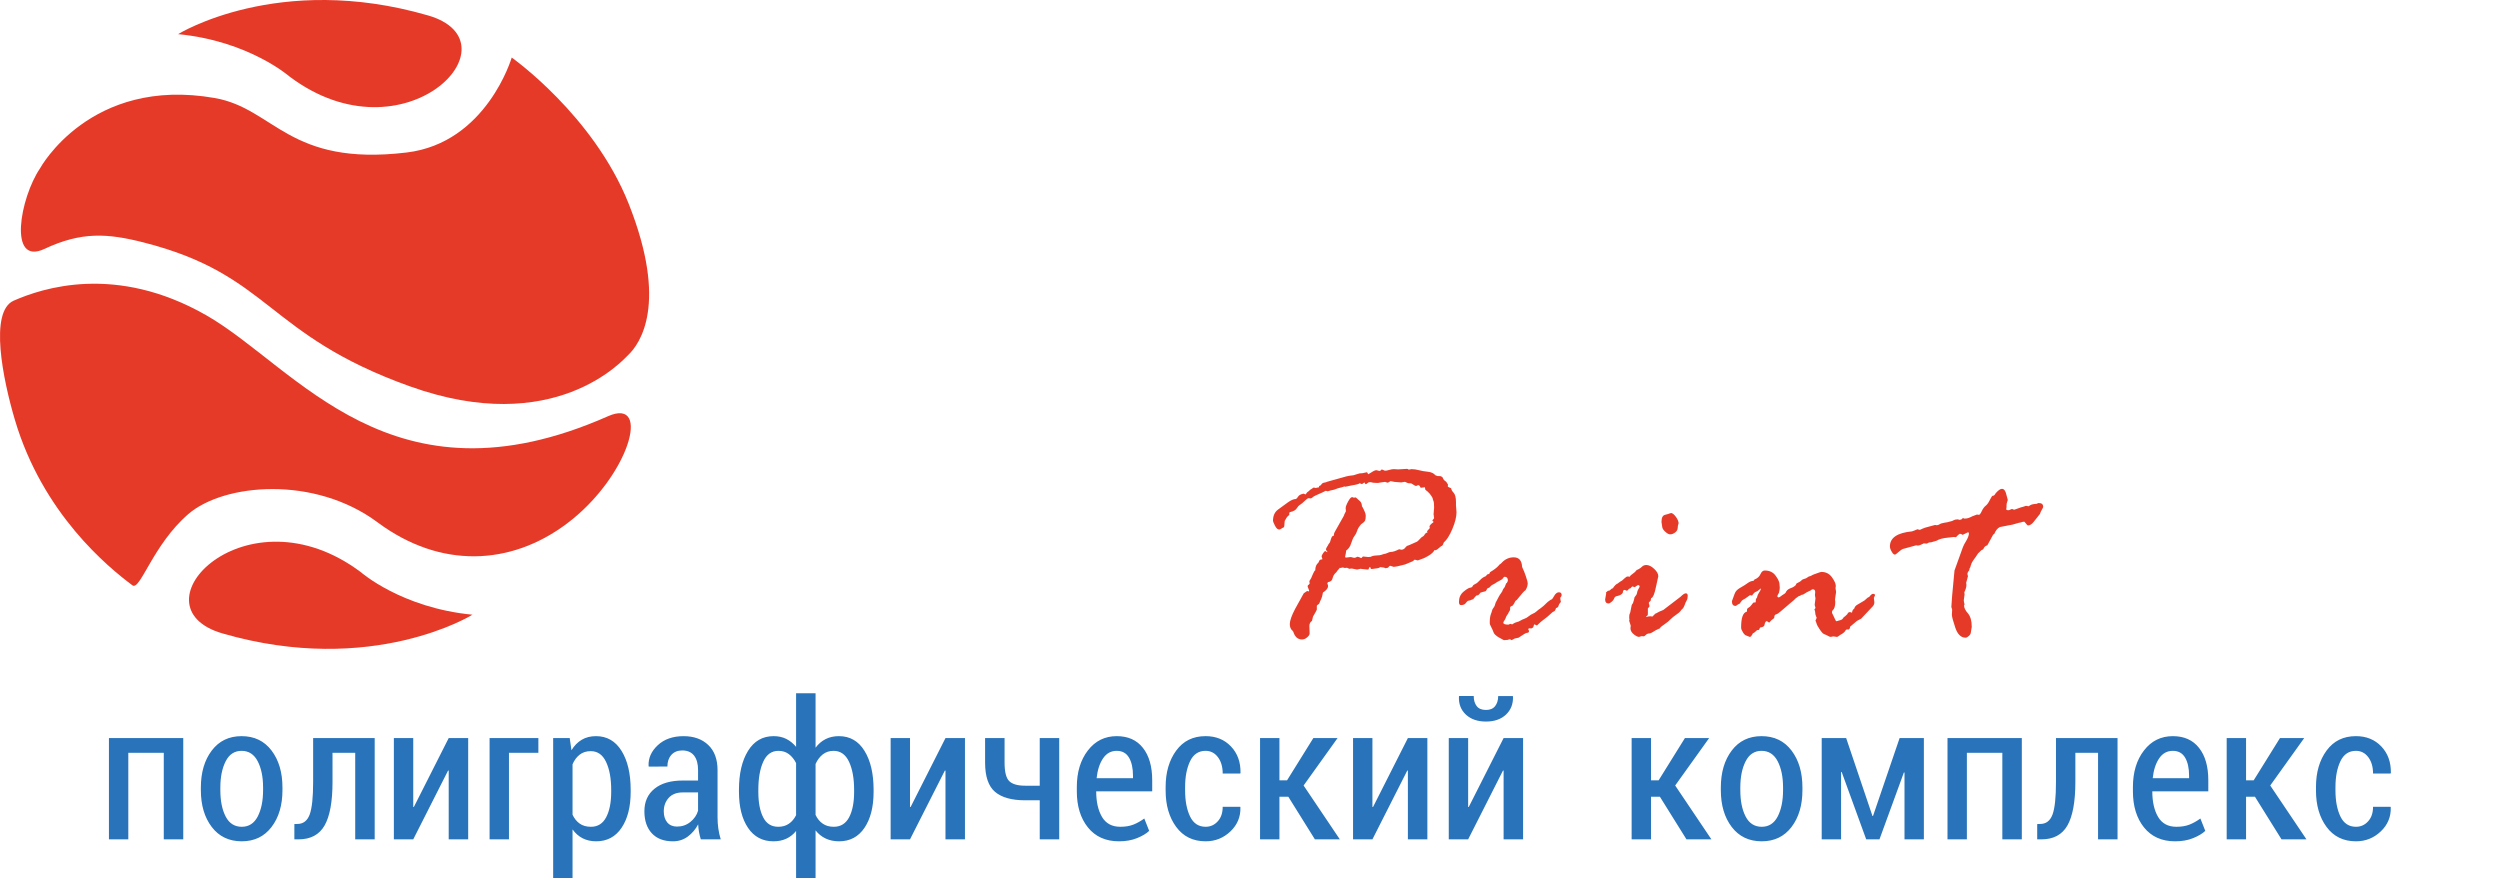 <?xml version="1.0" encoding="UTF-8"?>
<!DOCTYPE svg PUBLIC "-//W3C//DTD SVG 1.1//EN" "http://www.w3.org/Graphics/SVG/1.1/DTD/svg11.dtd">
<!-- Creator: CorelDRAW 2018 (64-Bit) -->
<svg xmlns="http://www.w3.org/2000/svg" xml:space="preserve" width="115.513mm" height="40.582mm" version="1.1" style="shape-rendering:geometricPrecision; text-rendering:geometricPrecision; image-rendering:optimizeQuality; fill-rule:evenodd; clip-rule:evenodd"
viewBox="0 0 9577.24 3364.68"
 xmlns:xlink="http://www.w3.org/1999/xlink">
 <defs>
  <style type="text/css">
   <![CDATA[
    .fil0 {fill:#E63A29;fill-rule:nonzero}
    .fil1 {fill:#2873B9;fill-rule:nonzero}
   ]]>
  </style>
 </defs>
 <g id="Layer_x0020_1">
  <g id="_4333913840">
   <g>
    <g>
     <path class="fil0" d="M682.29 130.81c0,0 382.89,-238.26 957.61,-71.63 354.05,102.64 -90.51,564.08 -530.35,234.36 0,0 -155.22,-136.56 -427.26,-162.73z"/>
     <path class="fil0" d="M1809.97 2354.9c0,0 -382.93,238.26 -957.6,71.7 -354.05,-102.67 90.51,-564.15 530.35,-234.43 0,0 155.21,136.56 427.26,162.73z"/>
     <path class="fil0" d="M153.44 644.85c0,0 191.84,-353.09 669.25,-269.32 229.3,40.2 282.34,262.86 734.98,208.71 306.91,-36.8 402.66,-363.75 402.66,-363.75 0,0 313.12,220.77 447.9,559.63 152.92,384.78 43.03,536.81 -1.11,579.46 -21.44,20.64 -283.8,318.58 -837.09,120.4 -553.28,-198.18 -532.63,-427.31 -1019.85,-551.17 -139.66,-35.59 -239.47,-41.31 -379.87,24.71 -140.39,66.07 -93.75,-195.27 -16.86,-308.68z"/>
     <path class="fil0" d="M52.62 1151.75c108.49,-47.54 390.18,-142.46 737.05,55.72 346.82,198.23 708.21,754.92 1539.72,386.96 169.02,-74.77 79.78,233.64 -158.59,412.05 -214.17,160.32 -483.26,173.91 -724.81,-5.73 -241.54,-179.59 -588.24,-149.14 -724.46,-31.45 -136.28,117.67 -184.48,295.25 -214.28,273.04 -94.45,-70.47 -344.25,-275.33 -450.51,-634.78 -45.15,-152.82 -99.14,-414.18 -4.12,-455.81z"/>
    </g>
    <g>
     <g>
      <path class="fil0" d="M5058.97 1859.65l3.95 -4.96c2.39,-3.34 5.73,-5.28 10.02,-5.73 4.34,-0.56 8.51,-1.78 12.58,-3.78l73.36 -20.49c7.02,-1.67 15.7,-3.01 26.01,-4l15.97 -5.02c4.4,-2 10.52,-2.94 18.54,-2.94l16.47 -3.57c1.34,0 2.51,1.3 3.52,3.79 0.99,2.51 1.78,3.79 2.49,3.79 15.6,-10.36 25.61,-15.53 29.96,-15.53l1 0 12.03 3c2,0 4.16,-1.33 6.52,-4.01l2 -2c7.34,3.34 11.3,5.02 11.96,5.02 5.02,0 10.64,-1.01 16.91,-3.02 6.41,-2 12.42,-2.99 18.04,-2.99l15.55 0.99 34.44 -2.01c1.96,0 4.12,1.01 6.52,3.02l10.02 -2.01c9.63,0 19.2,1.34 28.74,4 9.45,2.67 20.86,4.68 34.23,6.01 13.3,1.34 22.99,5.85 28.95,13.48l8.51 2.99 5.97 0c8.67,0 13.85,3.51 15.52,10.46 2.01,4.07 6.02,8.08 11.96,12.02l6.52 10.48c-0.66,2.01 -0.95,4.01 -0.95,6.01 0,2.01 3.63,4.34 10.92,7.01l2.01 1.01c0.33,4.96 3.55,10.73 9.51,17.2 6.02,6.5 8.96,18.59 8.96,36.29l0 11.96 2.01 26c0,17.64 -5.24,38.97 -15.7,63.96 -10.46,24.95 -21.53,42.48 -33.23,52.44 -2.66,9.03 -5.84,13.54 -9.47,13.54 -11.69,10.68 -19.2,15.97 -22.54,15.97 -0.61,0 -1.67,-0.33 -2.95,-0.99 -4.35,7.95 -11.57,14.96 -21.77,20.97 -10.18,6.02 -16.76,9.47 -19.71,10.53 -3,0.95 -10.69,3.79 -22.99,8.46l-11.96 -3c-5.02,4.68 -8.52,7.18 -10.52,7.51l-26.5 10.97c-22.33,6.01 -36.91,9.03 -43.92,9.03l-12.53 -4.01c-2.01,0 -5.02,2.5 -8.96,7.51l-9.52 2.01c-2,-2.01 -8.47,-3.5 -19.48,-4.51 -4.67,2.95 -8.52,4.51 -11.52,4.51l-21.94 3c-2.68,0 -4.35,-2.56 -5.02,-7.51l-4.52 1.5 -2 6.96c-1.33,0.72 -2.95,1.05 -4.96,1.05l-26.49 -2.99 -12.47 2.99 -20.55 -4 -9.91 1.01 -8.57 -4.01 -7.95 0.99 -8.02 -2 -9.53 2 -1.94 -0.99c-1.34,2.67 -3.02,4.85 -5.07,6.46 -1.96,1.73 -4.63,5.24 -7.98,10.52 -7.62,6.3 -12.46,14.03 -14.47,22.99 -2.01,9.01 -7.84,13.97 -17.49,15.02 -0.66,1.34 -1.65,2.95 -2.99,4.96 0.66,0.68 1.61,3.52 2.99,8.52l0 1.96c0,8.01 -6.5,16.18 -19.47,24.53 -2.01,11.98 -4.47,20.65 -7.25,26.01 -2.84,5.33 -4.78,9.68 -5.73,13.24 -1.01,3.52 -3.9,6.36 -8.51,8.74l-2.01 2.95 0 14.47c0,0.73 -0.95,2.79 -3.02,6.3 -2,3.5 -4.78,8.56 -8.51,15.26l-3.01 4.96 -3.95 16.52c-6.69,4.63 -10.08,11.14 -10.08,19.49l1.05 28.5c0,4.96 -3.27,10.13 -9.79,15.48 -6.46,5.35 -12.91,8.02 -19.21,8.02 -16.3,0 -27.55,-9.85 -33.56,-29.51l-2.95 -4.01c-7.01,-5.61 -10.46,-14.14 -10.46,-25.48 0,-12.98 6.79,-32.53 20.49,-58.47l32.95 -59.51c0.35,-0.61 4.68,-3.61 12.97,-8.96l5.57 2.01c1.28,-0.66 1.96,-2.01 1.96,-4.01 0,-0.66 -1.78,-5.51 -5.52,-14.52l0 -2c0,-2.62 1.19,-4.29 3.57,-4.96l3.96 -4.51 -1.01 -9.97c6.01,-9.01 9.24,-14.87 9.47,-17.47l5.07 -11.53c3.34,-7.67 6.01,-11.63 8.02,-12.03 0,-13.3 3.94,-23.1 11.96,-29.49l4.01 -8.47c0.95,-2.01 3.17,-3.17 6.47,-3.5 3.33,-0.33 5,-0.84 5,-1.46 0,-1.32 -0.5,-2.99 -1.45,-5.06 -1.05,-1.95 -1.54,-3.61 -1.54,-4.96 0,-3.33 1.89,-7.67 5.73,-13.02 3.83,-5.35 6.62,-7.96 8.23,-7.96l7.51 4.45 0 -2.95c-3.32,-3.01 -5,-5.51 -5,-7.51 0,-2.68 1.5,-6.24 4.51,-10.75 3,-4.51 4.84,-7.74 5.51,-9.75l3.95 -5c0.73,0 2.4,-4.63 5.07,-13.99 2.69,-9.29 6.47,-13.85 11.47,-13.46l0 -5.02c0,-3.35 3.83,-11.37 11.52,-23.99l26.51 -46.99c0.6,-3.33 3.27,-9.12 7.95,-17.49l-0.95 -12.02c0,-5.29 3.06,-13.64 9.24,-25 6.12,-11.23 11.23,-16.96 15.2,-16.96 2.01,0 3.44,0.38 4.23,0.99 0.88,0.66 1.61,1.01 2.27,1.01l8.02 -1.01 15.99 14.53c4.29,3.61 6.85,10.17 7.51,19.47l2 3.02c8.31,15.31 12.42,26.12 12.42,32.46 0,7.95 -0.66,14.08 -2.22,18.26 -1.45,4.16 -6.57,9.01 -15.26,14.76 -8.24,9.63 -13.41,18.08 -15.42,25.21 -2.06,7.18 -5.46,13.92 -10.31,20.2 -4.84,6.34 -9.01,15.7 -12.69,28.01 -3.72,12.36 -10.02,21.5 -18.99,27.51 -1.05,9.01 -2.33,16.63 -4.05,22.97l0 1.01c0,2 1.33,2.99 4.05,2.99l16.47 -2c2.01,0 4.4,0.51 7.25,1.51 2.84,0.99 5.51,1.44 8.23,1.44 2.67,0 6.02,-1.33 10.02,-3.95l2.95 0c1.34,0 5.51,1.67 12.53,5l2.01 -1.05c2.01,-3.28 4,-4.96 6.01,-4.96l19.43 2.01 9.52 -0.99c4.67,-3.02 11.91,-4.68 21.77,-5.02 9.78,-0.32 16.58,-1.32 20.48,-2.99 3.84,-1.61 7.23,-2.67 10.18,-3.02 3.06,-0.33 6.96,-1.66 11.81,-3.94 4.79,-2.34 8.85,-3.51 12.2,-3.51 7.73,0 18.36,-3.51 32,-10.46 4.68,1.33 7.35,1.94 8.02,1.94 6.34,0 11.47,-2.66 15.48,-7.95 4,-5.35 8.46,-8.37 13.47,-9.03l30.5 -13.52c2.67,-1.01 8.52,-6.45 17.54,-16.47l9.02 -6.01 5.95 -8.47c0,-0.66 3.17,-2.67 9.47,-6.01 -1.29,-0.66 -2.29,-1.61 -3.02,-3l11.03 -12.46c-0.65,-3.35 -1,-5.35 -1,-6.01l0 -2.01c3.41,-4.96 6.73,-8.7 10.24,-10.97 3.52,-2.35 5.24,-3.85 5.24,-4.51l-4.96 -6.01c4.68,-4.63 6.96,-7.63 6.96,-8.96l-2 -14.53 2 -25.5c0,-13.02 -0.77,-21.37 -2.45,-25.21 -1.72,-3.84 -2.84,-7.74 -3.5,-11.74 -6.36,-12.31 -15.2,-22.49 -26.51,-30.5 -0.99,-0.68 -1.49,-1.78 -1.49,-3.51l-0.99 -4.95 0 -2.01 -16.03 2.01c-0.61,0 -1.73,-1.67 -3.17,-5.02 -1.52,-3.28 -3.91,-5 -7.31,-5l-7.01 3 -1.01 0c-2.33,0 -8.13,-3.18 -17.46,-9.47 -1.96,-0.66 -6.13,-0.99 -12.49,-0.99l-7.01 -3.02c-2.01,-1.33 -3.67,-2.01 -4.96,-2.01l-3.06 0 -11.47 2.01 -25.49 -2.01 -15.55 -2.99c-5.61,4 -9.29,6.01 -10.97,6.01 -1.33,0 -4.56,-1.01 -9.51,-3.02l-0.99 0 -14.97 2.01c-4.69,0.68 -8.47,1.34 -11.54,2.01l-2.99 0c-10.97,0 -19.43,-0.99 -25.5,-3l-2.95 0c-3.67,0 -6.67,1.22 -8.96,3.79 -2.4,2.45 -4.56,3.72 -6.57,3.72 -1.33,0 -2.95,-2.16 -4.95,-6.52 -4.4,3.35 -7.51,5.46 -9.52,6.52l-9.03 -3.5c-1.33,2.66 -11.47,5.46 -30.45,8.46l-23.99 5.02 -4 -1.01c-7.69,2.74 -13.97,4.52 -19.04,5.51 -4.95,1 -9.42,2.4 -13.21,4.29 -3.83,1.78 -7.95,3 -12.29,3.68 -4.29,0.66 -10.64,2.33 -18.99,5.07l-7.97 -2.01c-6.39,3.61 -15.53,7.95 -27.55,12.97 -11.91,5.01 -19.43,9.01 -22.44,11.96 -3.06,3.06 -5.84,4.45 -8.5,4.45 -0.68,0 -2.69,-0.27 -6.02,-0.94l-0.95 0c-3.06,0 -7.97,3.4 -14.75,10.25 -6.85,6.85 -12.75,11.74 -17.77,14.73 -5.01,3.02 -9.45,7.75 -13.24,14.27 -3.86,6.45 -12.58,11.23 -26.27,14.24 -0.68,0.66 -1.34,1.67 -2.01,3l0 7.97c-5.35,3 -10.19,8.85 -14.47,17.54l-3.02 4.95 -0.95 9.47c0,10.02 -1.38,15.36 -4.05,16.03 -2.62,0.66 -5.41,2.11 -8.25,4.28 -2.84,2.17 -5.56,3.23 -8.17,3.23 -5.75,0 -11.08,-5.07 -16.09,-15.04 -4.96,-10.02 -7.4,-15.97 -7.4,-17.98 0,-19.64 6.45,-34.13 19.38,-43.47l37.02 -27c12.35,-8.96 22.82,-13.47 31.56,-13.47 2.66,-1.28 5.46,-4.51 8.46,-9.47 3.01,-5.07 9.8,-8.68 20.43,-11.01l8.02 2.99c0.66,0 1.67,-1.33 3,-4 1.34,-2.67 3.46,-4.84 6.29,-6.5 2.84,-1.67 5.29,-3.86 7.25,-6.52l12.97 -8.46c0.66,0 1.33,-0.35 2.01,-1.01l7.51 2c0.66,0 1.61,-0.33 3,-0.99 1.29,-0.68 3.62,-1.01 7.02,-1.01 1.28,0 2.29,-1.67 2.89,-5.01 1.4,-1.63 3.23,-2.68 5.57,-3.01z"/>
      <path class="fil0" d="M5697.63 2200.52l7.51 -2.01 2.95 -6.52c16.32,-9.68 28.01,-18.8 34.97,-27.44 0.72,-1.33 2.16,-2.68 4.56,-4 2.29,-1.34 4.79,-3.67 7.46,-7.02 12.35,-12.3 27.05,-18.48 43.98,-18.48 20.04,0 30.68,12.14 31.95,36.47l3.07 7.51c2.66,4.62 6.34,14.14 11.23,28.45 4.84,14.36 7.24,23.22 7.24,26.55 0,8.96 -2.89,17.98 -8.46,26.95 -4.68,2.34 -15.81,14.87 -33.51,37.47l-5.01 3.5c-2.68,6.01 -6.19,12.02 -10.52,18.04 -6.63,2.29 -10.02,4.79 -10.02,7.46l0 8.96c0,0.72 -0.66,2.05 -2.17,4 -1.5,2.01 -3.61,5.85 -6.28,11.52l-3.96 6.01c-1.38,1.34 -2.66,4.07 -4.05,8.23 -1.29,4.12 -3.17,7.91 -5.68,11.19 -2.55,3.41 -3.79,6.01 -3.79,8.02 0,5.02 6.57,7.52 19.49,7.52 0.66,0 3.17,-1 7.51,-3.01l7.01 2.01c0.68,0 2.35,-1.11 5.02,-3.23 2.67,-2.17 6.74,-3.9 12.18,-5.3 5.52,-1.28 10.37,-3.28 14.53,-6.01 4.12,-2.6 9.14,-4.96 14.97,-6.96 5.8,-2 11.41,-5.22 16.71,-9.73 5.33,-4.51 10.62,-7.73 15.79,-9.73 5.07,-2.01 9.91,-5.07 14.48,-9.24 4.5,-4.17 9.52,-8.07 15.25,-11.75 5.63,-3.67 14.71,-11.69 26.95,-23.99 8.01,-6.34 13.46,-9.8 16.47,-10.51 0.66,0 3.61,-4.4 8.74,-13.26 5.17,-8.79 11.13,-13.25 17.75,-13.25 7.02,0 10.53,3.39 10.53,10.02 0,3.68 -1.67,7.18 -5.07,10.48l0 3 1.05 8.01c0.73,1.01 0.95,2.51 0.95,4.52 0,1.33 -1.23,3.32 -3.67,5.94 -2.51,2.69 -4.29,6.13 -5.29,10.31 -1,4.17 -4.18,6.9 -9.51,8.17 -1.96,7.41 -4.58,11.53 -7.69,12.59 -3.23,0.95 -7.64,4.28 -13.26,9.96 -5.68,5.63 -13.7,12.3 -23.99,19.99 -10.35,7.62 -17.42,13.57 -21.21,17.71 -3.85,4.23 -6.47,6.28 -7.79,6.28 -0.61,0 -2.01,-0.66 -4.01,-2.01 -2,-1.33 -3.27,-2 -3.95,-2 -2.01,0 -3.39,2.33 -3.95,6.96l-2.06 5.07c-4.34,2.67 -6.85,4 -7.45,4l-3.01 -1.05 -2.01 0c-4.05,0 -6.06,1.5 -6.06,4.51l3.06 5 0 1.01c0,4.68 -2.68,6.96 -8.01,6.96 -3.68,0 -14.32,6.17 -31.95,18.54l-14.49 3 -11.96 6.45c-4.07,-2.27 -6.57,-3.51 -7.51,-3.51l-8.08 2.51 -14.42 0.99c-0.33,0 -6.46,-3.33 -18.31,-9.96 -11.76,-6.67 -18.83,-13.37 -21.16,-19.99 -2.34,-6.67 -5.34,-13.41 -8.96,-20.26 -3.73,-6.79 -5.57,-11.52 -5.57,-14.19 0,-16.03 1.34,-27.46 4,-34.29 2.69,-6.85 4.29,-11.86 5.02,-15.21 0.66,-3.39 2.62,-6.94 5.8,-10.79 3.11,-3.79 5.68,-10.07 7.69,-18.7 9.68,-19.31 16.3,-31.18 19.97,-35.52 3.68,-4.29 6.57,-9.63 8.52,-15.97l6.52 -8.96c0.66,-0.68 1.61,-3.3 2.95,-7.75 1.33,-4.56 3.06,-7.11 5.07,-7.79 2.67,-4.61 3.95,-7.62 3.95,-8.96 0,-9.68 -4.34,-14.52 -12.98,-14.52 -1.67,0 -3.5,1.78 -5.51,5.29 -1.96,3.44 -6.57,6.85 -13.75,10.17 -7.2,3.41 -11.58,5.9 -13.25,7.53 -1.72,1.66 -5.24,3.72 -10.75,6.28 -5.51,2.45 -10.24,6.4 -14.31,11.69l-8.46 4c-2.67,6.34 -5,9.85 -7.01,10.53 -1.96,0.61 -8.08,2.33 -18.48,5 -0.68,0.28 -2.29,2.34 -4.95,5.97 -2.74,3.67 -6.52,5.51 -11.54,5.51 -3.94,3.96 -7.95,8.68 -11.96,13.98 -1.34,0 -4.85,1.39 -10.53,4l-10.02 2.5c-2.67,2.01 -5.57,5.17 -8.75,9.47 -3.17,4.34 -9.07,6.57 -17.7,6.57 -5,0 -7.51,-4.01 -7.51,-12.02 0,-16.3 5.68,-29.28 17.2,-39.03 11.52,-9.56 19.93,-14.76 25.22,-15.46 5.35,-0.62 8.7,-2.62 10.02,-6.01 1.34,-3.24 4.58,-6.02 9.8,-8.19 5.18,-2.18 11.14,-7.02 17.99,-14.53 6.78,-7.45 14.19,-12.53 22.2,-15.25l6.01 -6.96z"/>
      <path class="fil0" d="M6368.09 2020.1l-2.99 -19.53 0 -3.02c0,-15.64 5.35,-24.27 15.97,-25.98 2.35,-0.29 9.31,-2.45 20.98,-6.46 6.08,1.33 12.25,6.57 18.76,15.75 6.52,9.14 9.75,17.26 9.75,24.22 0,0.66 -0.5,2.23 -1.51,4.5 -0.99,2.35 -1.66,6.73 -1.94,13.25 -0.33,6.52 -3.61,12.14 -9.74,16.98 -6.24,4.85 -12.81,7.25 -19.82,7.25 -4.68,0 -10.53,-3.23 -17.71,-9.69 -7.18,-6.52 -11.03,-12.3 -11.76,-17.26zm-215.87 249.84l8.02 -7.02 2.99 0c2.29,0 5.86,-2.45 10.53,-7.45l5 -2.01c6.63,-10.02 12.42,-15.81 17.49,-17.48l8.02 -5.97c1.28,-1.33 3.23,-2.55 5.75,-3.5 2.49,-1.06 6.45,-4.28 12.02,-9.74 5.51,-5.51 9.89,-8.3 13.19,-8.3 3.39,0 6.06,0.4 8.07,1.01 2,-4 5.96,-7.91 12.02,-11.76 5.96,-3.79 10.81,-8.39 14.42,-13.75l6.57 -3.01c5.29,-2.67 10.08,-6.06 14.25,-10.18 4.18,-4.18 9.58,-6.29 16.25,-6.29 9.64,0 19.77,4.95 30.24,14.75 10.52,9.87 15.74,19.27 15.74,28.23l-8.51 38.96c-5.63,28.68 -11.97,43.69 -18.98,45l-2.01 10.5c-4.68,3.35 -6.96,6.01 -6.96,8.02l2.95 11.98c0,1.67 -1.78,4.16 -5.46,7.46 -0.61,0 -1.01,1.05 -1.01,2.99l0 20.55c0,3.61 -2.33,6.63 -6.96,8.96 0.68,0.66 1.63,1.33 2.95,2.01 2.01,-2.01 6.52,-3.01 13.54,-3.01l7.95 1 11.04 -11.03c2.27,-0.61 5.51,-2.22 9.67,-4.73 4.19,-2.5 11.25,-5.73 21.21,-9.73l65.36 -49.93c9.03,-9.03 15.82,-13.54 20.49,-13.54 4.96,0 7.46,3.23 7.46,9.53 0,7.29 -1.34,13.41 -4.18,18.26 -2.89,4.78 -5.45,10.63 -7.79,17.42 -2.35,6.85 -5.12,11.58 -8.25,14.24 -3.17,2.67 -5.73,5.62 -7.74,8.8 -1.94,3.12 -7.4,7.74 -16.25,13.7 -8.79,6.01 -16.32,12.08 -22.44,18.26 -6.23,6.19 -11.23,10.59 -15.31,13.25l-21.43 15.48 -3.02 5.01c-0.66,0.68 -3.76,2.06 -9.23,4.23 -5.51,2.17 -10.46,4.95 -14.76,8.23l-9.02 5.02c-2.01,1.33 -5.22,2.16 -9.73,2.5 -4.45,0.33 -8.35,2.27 -11.75,5.8 -3.27,3.44 -5.96,5.22 -7.97,5.22l-7.51 -1.06 -10.02 3.06c-5.57,0 -12.53,-3.45 -20.7,-10.29 -8.19,-6.85 -12.2,-14.03 -12.2,-21.71l0 -3.02 0.95 -6.96c0,-1.33 -0.95,-4.78 -3,-10.25 -1.96,-5.56 -2.95,-8.63 -2.95,-9.24l0.99 -7.01 -0.99 -3.01c0,-9.01 0.61,-14.63 2.01,-17.03 1.28,-2.29 2.34,-5.51 3,-9.73 0.61,-4.12 1.33,-7.53 2,-10.25l2.51 -12.48c1.28,-4 2.89,-6.67 4.89,-8.02 0.68,-2.66 2.06,-7.11 4.07,-13.52l1.94 -8.96 5.07 -7.01c2.69,-2.62 4.23,-6.19 4.73,-10.7 0.44,-4.52 2.22,-9.29 5.24,-14.25 2.95,-5 4.45,-7.95 4.45,-9.01 0,-4 -2.01,-6.01 -5.95,-6.01 -1.34,0 -5.52,2.71 -12.53,8.02l-9.03 -3.02c-0.6,0 -2.45,1.72 -5.44,5.02 0,1.38 -1.52,2.33 -4.47,2.99 -3,0.66 -5.9,3.18 -8.57,7.51l-3.94 0.95 -6.48 -2.95 -2 0c-3.4,0 -5.4,3.68 -6.02,10.97 -3.66,5.35 -8.5,8.85 -14.52,10.48l-11.03 3.06c-3.61,1.28 -6.28,4.34 -7.95,8.96 -1.73,4.72 -5.02,8.9 -10.02,12.74 -5.02,3.86 -8.3,5.8 -10.02,5.8 -9.36,0 -14.03,-5.18 -14.03,-15.53l4.05 -23.5 -0.99 -3z"/>
      <path class="fil0" d="M7086.35 2344.94l2.01 0 5.02 2c0.66,0 1.28,-0.33 1.94,-1.01 0,-5.68 2.73,-10.5 8.08,-14.52 1.67,-6.29 5.4,-11.13 11.3,-14.48 5.8,-3.32 15.09,-8.79 27.78,-16.47l12.46 -11.01 6.08 -2.95 4.01 -5.07c3.67,-4.29 7.13,-6.47 10.52,-6.47 4.96,0 7.45,1.84 7.45,5.52l-4.49 9.96 2.01 16.47c0,6.01 -2.07,11.36 -6.19,16.03 -4.17,4.63 -10.64,11.54 -19.32,20.5l-25.54 26.98 -13.48 6.96c-3.34,2 -6.29,4.35 -8.96,7.02l-19.53 16.47c0,4.68 -1.56,8.18 -4.51,10.46l-8.02 0 -3.95 2.01c-2.35,6.41 -9.2,12.59 -20.61,18.54l-6.96 4.96c-2.34,2.01 -4.49,3.06 -6.5,3.06l-14.03 -2 -9.53 2c-2.6,0 -6.23,-1.33 -10.75,-4 -4.49,-2.67 -9.07,-4.73 -13.75,-6.28 -4.67,-1.51 -10.57,-7.64 -17.75,-18.49 -7.18,-10.79 -11.13,-17.87 -11.8,-21.21 0,-1.33 -0.73,-3.57 -2.18,-6.74 -1.56,-3.17 -2.27,-5.07 -2.27,-5.79 0,-0.61 1.5,-4.01 4.45,-10.02l0 -0.95c0,-0.99 -0.9,-3.33 -2.74,-7.01 -1.82,-3.68 -2.73,-8.13 -2.73,-13.48 0,-2.99 -0.99,-6.85 -3.06,-11.45 2.67,-2.69 4.07,-4.69 4.07,-6.01 0,-1.34 -0.51,-3.24 -1.57,-5.75 -0.95,-2.56 -1.45,-4.45 -1.45,-5.8l3.02 -24.49 -2.01 -12.46 0.99 -11.98c0,-7.01 -3.06,-10.5 -8.96,-10.5 -2.67,0 -5.94,1.83 -9.96,5.44l-3.52 1.06c-8.96,4.29 -15.31,7.9 -18.92,10.75 -3.61,2.79 -7.47,4.23 -11.47,4.23 -1.94,2.01 -5.79,3.85 -11.41,5.52l-3.95 2.95c-1.4,1.39 -4.07,3.39 -8.02,6.01 0,0.99 -6.24,6.62 -18.65,16.75 -12.47,10.19 -23.67,19.77 -33.63,28.73 -9.96,9.01 -17.15,13.92 -21.65,14.76 -4.47,0.84 -6.74,5.12 -6.74,12.74 0,1.34 -3.02,4 -8.91,8.02 -0.71,0 -4.24,3.67 -10.51,10.97 -5.29,-4.01 -8.3,-6.02 -8.96,-6.02 -4.34,0 -7.53,5.53 -9.53,16.54 -2,4.29 -7.34,6.96 -16.03,8.02 -0.66,0.28 -1.83,2.79 -3.51,7.4l-2.01 2.01 -5 0c-0.68,0 -3.01,2.01 -7.02,5.8 -4,3.85 -7.51,6.23 -10.57,7.24 -4.29,9.01 -7.97,13.52 -10.97,13.52 -1.38,0 -3.28,-0.66 -5.79,-2 -2.51,-1.34 -5.57,-2.51 -9.25,-3.51 -3.61,-1.05 -7.73,-5.07 -12.18,-12.25 -4.51,-7.18 -6.74,-13.26 -6.74,-18.21 0,-37.02 7.07,-57.18 21.38,-60.5l1.06 -2.01 0 -4c0,-4.29 1.89,-7.42 5.73,-9.25 3.83,-1.84 7.79,-5.46 11.74,-10.96 4.07,-5.51 6.69,-8.57 8.02,-9.25l6.47 0c1.33,0 2.01,-3.5 2.01,-10.57 0,-1.94 0.88,-3.79 2.49,-5.4 1.67,-1.73 2.69,-4.12 3.07,-7.29 0.28,-3.18 2.73,-8.3 7.24,-15.48 4.45,-7.14 6.74,-11.41 6.74,-12.75l-1.06 -2.01c-8.3,7.69 -14.31,11.81 -17.98,12.47 -3.61,0.68 -8.62,5.52 -14.98,14.48l-7.95 -1.45c-14.03,10.29 -22.71,16.19 -26.05,17.42 -3.28,1.39 -7.02,5.24 -11.03,11.58 0,1.94 -1.22,3.28 -3.51,3.95 -2.4,0.68 -6.74,3.34 -13.02,8.02l-3.02 0c-8.35,0 -12.53,-6.01 -12.53,-17.98l10.48 -28.5c3,-9.03 10.07,-16.54 21.21,-22.73 11.13,-6.17 20.53,-12.14 28.21,-17.75 7.69,-5.68 15.31,-8.63 22.94,-9.03l3.51 -4.95c11.36,-4.34 18.98,-11.13 22.99,-20.54 4,-9.29 9.47,-13.98 16.42,-13.98 18.36,0 32.34,6.74 41.98,20.26 9.63,13.47 14.47,24.27 14.47,32.24l1.06 13.48c0,4.67 -1.06,11.18 -3.07,19.47 -3.95,6.01 -5.96,10.48 -5.96,13.54 0,2.6 1.67,3.95 4.95,3.95 2.07,0 4.63,-1.38 8.02,-4.23 3.35,-2.84 7.07,-5.35 11.19,-7.74 4.18,-2.29 6.57,-4.29 7.3,-6.01 3.33,-7.97 9.12,-13.47 17.47,-16.49 8.3,-2.99 13.47,-5.44 15.48,-7.51l5.02 -3.94 4.01 -7.53c8.95,-4.01 14.91,-7.63 17.91,-10.97 3.01,-3.33 6.96,-5.51 12.02,-6.57 4.96,-0.95 10.64,-3.95 16.98,-8.96l7.46 -2.01 6.96 -4c0.65,-0.61 2.66,-1.5 6.01,-2.45 3.34,-1.06 8.23,-2.78 14.69,-5.24 6.57,-2.55 10.96,-3.79 13.25,-3.79 16.98,0 30.4,6.81 40.2,20.5 9.8,13.7 14.75,24.65 14.75,32.95l-1 9.02 2 13.46 0 2.01 -4 27.5 1.01 9.52c0,15.65 -3.35,26.44 -9.96,32.46 -1.74,0.65 -2.51,2.4 -2.51,5.02l0 4.49 10.02 20.99c2.95,7.29 5.33,10.96 6.96,10.96l16.03 -4.51c4.67,-1.28 8.51,-4.78 11.52,-10.46 2.67,-1.33 7.35,-5.33 14.03,-11.96 2.01,-5.35 5.17,-8.01 9.52,-8.01z"/>
      <path class="fil0" d="M7810.64 1927.11l-2.01 0 -7.01 3.02c-11.69,0.66 -19.59,2.45 -23.71,5.22 -4.19,2.9 -6.96,4.29 -8.24,4.29l-4.07 -1.49 -5.94 0c-5.75,2.33 -9.69,3.67 -12.03,4 -2.35,0.28 -7.85,2.16 -16.76,5.46 -8.81,3.39 -13.58,5 -14.14,5 -2.4,0 -5.24,-0.99 -8.58,-3l-3 0.99c-5.29,2.67 -9.03,4.01 -11.03,4.01 -5.56,0 -8.47,-1.34 -8.47,-4.01 0,-2.01 0.29,-3.72 0.8,-5.24 0.44,-1.49 0.6,-4.44 0.44,-9 -0.17,-4.52 0.61,-8.96 2.27,-13.48 1.67,-4.49 2.51,-6.9 2.51,-7.29l-5.01 -18.92c-3.34,-15.99 -9.18,-24 -17.49,-24 -6.29,0 -14.47,5.8 -24.44,17.49 -2.99,6.34 -6.96,9.47 -12.02,9.47 -0.99,0 -2.27,1.78 -4,5.28 -1.62,3.51 -3.11,6.06 -4.5,7.74 -5.63,12.02 -11.31,20.15 -16.93,24.49 -5.73,4.35 -10.79,11.18 -15.25,20.72 -4.51,9.51 -8.08,14.29 -10.75,14.29l-8.13 -1.05c-0.61,0 -1.45,0.33 -2.46,1.05 -0.99,0.61 -3.61,1.63 -7.84,2.95 -4.18,1.34 -9.4,3.63 -15.59,6.74 -6.23,3.17 -13.35,4.79 -21.32,4.79l-1.06 0 -4.45 -2 -0.95 0 -5.07 4.95 -6.96 2.01c-4.07,-1.29 -6.52,-2.01 -7.51,-2.01 -6.69,0 -12.09,1.22 -16.27,3.51 -4.17,2.38 -6.9,3.5 -8.24,3.5l-7.95 2.01c-3.39,1.34 -9.29,2.62 -17.75,3.72 -8.52,1.24 -14.87,3.13 -18.99,5.8 -4.18,2.68 -7.97,4 -11.25,4l-6.57 -1.05 -20.5 5.52c-14.91,3.66 -24.6,6.78 -28.94,9.23 -4.34,2.51 -7.51,3.72 -9.47,3.72l-2.01 0 -5.51 -2 -0.95 0 -20.59 8.01c-56.62,5.36 -84.9,24.56 -84.9,57.46 0,6.01 2.23,12.75 6.74,20.26 4.45,7.53 8.35,11.25 11.74,11.25l3.96 -1.01c14.03,-12.29 22.99,-19.14 27.05,-20.48l50.93 -13.97c3.28,0.66 5.29,0.99 6.02,0.99 5.02,0 12.86,-2.84 23.5,-8.52l11.45 1.01c5.36,-3.34 9.36,-5.02 12.03,-5.02l4.51 0 20.44 -6.01c10.02,-6.28 24.82,-10.29 44.48,-11.96l21.98 -2.5 7.02 1.05c1.33,0 3.18,-1.5 5.51,-4.56 2.34,-2.95 5.95,-5.96 10.97,-8.96 6.67,2.01 10.02,3.51 10.02,4.45l21.49 -10.46c1.33,1.34 2.34,2.67 2.94,4 -0.6,8.96 -4.05,18.59 -10.24,28.72 -6.13,10.2 -10.41,18.22 -12.74,24.23 -1.85,4.73 -32.42,89.96 -32.42,89.96l-9 95.98 -3.02 43.98 3.02 9.96 -1.01 19.53c0,7.3 4.35,23.83 13.03,49.51 8.63,25.66 21.87,38.45 39.57,38.45 3.35,0 7.4,-2.11 12.25,-6.52 4.85,-4.28 7.4,-8.72 7.75,-13.24 0.33,-4.45 0.99,-8.63 1.94,-12.46 1.05,-3.86 1.56,-6.74 1.56,-8.75 0,-23.67 -4.95,-41.09 -14.75,-52.28 -9.92,-11.13 -14.76,-21.37 -14.76,-30.68 0,-0.71 0.61,-1.66 2.01,-3 -2.01,-8.02 -3,-13.52 -3,-16.53l3 -22.49 -0.99 -7.97c5.33,-11.01 8.02,-20.15 8.02,-27.55l0 -2.95c-0.73,-2.99 -1.01,-4.84 -1.01,-5.51 0,-0.95 2.29,-9.52 6.96,-25.5l-2 -7.95c0,-5.02 2,-9.47 6.01,-13.47l1.5 -4.01c0,-2.66 0.51,-4.51 1.51,-5.51 1.06,-1.05 2.34,-4.56 4.01,-10.75 1.72,-6.19 4.34,-12.02 8.06,-17.49 3.61,-5.44 7.3,-10.57 10.97,-15.24l8.96 -13.54c2.73,-2.01 5.57,-4.68 8.57,-8.17 3.01,-3.51 6.34,-5.64 9.97,-6.3l2.06 -2.94c2.29,-6.68 7.13,-11.02 14.48,-13.03l22.49 -40.97c3.33,-2.34 5.07,-3.84 5.07,-4.52 4.96,-12.02 11.81,-20.15 20.42,-24.49l25.56 -5c5.01,-1.28 8.17,-1.96 9.45,-1.96l12.03 -2.01c16.64,-5.07 25.5,-7.51 26.56,-7.51 2.29,0 5.24,-0.66 8.96,-2 3.61,-1.34 7.13,-2.01 10.41,-2.01 1.38,0 2.05,0.4 2.05,1.01 6.96,9.01 11.14,13.46 12.54,13.46 7.62,0 15.31,-4.95 22.94,-14.97l22.99 -29c2.01,-6.28 4.61,-11.96 7.78,-16.98 3.19,-5 4.73,-8.51 4.73,-10.51 0,-9.63 -5.51,-14.48 -16.47,-14.48z"/>
     </g>
     <!-- <g>
      <path class="fil1" d="M3126.46 765.61c0,-196.51 66.91,-365.84 200.69,-507.97 133.77,-142.12 296.09,-213.2 487.03,-213.2 151.87,0 311.46,20.26 478.7,60.67 6.94,1.34 16.69,54 29.27,157.77 12.53,103.81 18.83,165.5 18.83,184.99 0,11.18 -12.59,16.76 -37.63,16.76 -29.29,0 -50.89,-3.46 -64.81,-10.48 -7.01,-26.38 -18.15,-53.6 -33.5,-81.55 -15.31,-27.83 -38.3,-59.22 -68.92,-94.01 -30.73,-34.8 -73.2,-63.03 -127.53,-84.68 -54.33,-21.61 -115.69,-32.4 -183.94,-32.4 -250.84,0 -376.26,185.37 -376.26,556.07 0,104.49 13.59,201.68 40.75,291.58 27.17,89.85 75.27,167.57 144.24,233.05 68.97,65.57 154.98,98.24 258.13,98.24 61.35,0 105.88,-11.13 133.83,-33.39 15.31,-12.59 22.99,-33.47 22.99,-62.74l0 -131.65 0 -14.65c0,-71.09 -4.89,-124.71 -14.64,-161 -11.19,-37.62 -57.11,-56.45 -138,-56.45 -5.57,0 -8.7,-11.47 -9.4,-34.45 -0.68,-22.99 1.78,-37.3 7.34,-42.87 25.06,1.38 58.18,3.17 99.25,5.24 41.14,2.05 78.77,3.83 112.91,5.22 34.18,1.4 67.24,2.06 99.25,2.06 20.93,0 115.01,-4.18 282.24,-12.53 4.23,12.53 6.28,26.49 6.28,41.8 0,25.06 -2.84,37.64 -8.34,37.64 -32.07,0 -69.02,10.46 -110.84,31.4 -22.26,11.13 -33.39,66.14 -33.39,165.11l0 121.26c0,25.11 2.05,43.87 6.23,56.38 4.16,12.59 6.28,20.28 6.28,23.05 0,23.72 -14.64,43.15 -43.92,58.52 -51.55,26.43 -91.63,45.7 -120.2,57.44 -28.55,11.91 -79.44,25.11 -152.57,39.75 -73.16,14.58 -155.04,21.93 -245.61,21.93 -183.94,0 -340.74,-68.64 -470.34,-205.91 -129.6,-137.18 -194.39,-299.22 -194.39,-486z"/>
      <path class="fil1" d="M4826.81 508.93c19.09,0 85.85,-2.89 200.35,-8.63 2.84,8.63 4.29,17.2 4.29,25.79 0,18.15 -1.89,27.16 -5.72,27.16 -8.59,0 -25.73,4.11 -51.51,12.2 -25.77,8.13 -39.57,15.48 -41.51,22.15 -6.69,25.77 -9.97,63.96 -9.97,114.52l0 542.37c0,46.7 3.79,81.05 11.41,102.98 4.8,15.31 37.19,22.93 97.31,22.93l37.19 0c59.18,0 112.56,-12.4 160.27,-37.19 16.25,-8.63 34.62,-24.82 55.1,-48.64 20.55,-23.89 36.53,-50.61 47.94,-80.17 1.9,-5.75 8.63,-8.58 20.04,-8.58 22.93,0 37.24,2.84 42.97,8.58 -46.76,131.65 -72.53,213.71 -77.32,246.15 -54.33,0 -698.3,2.84 -698.3,2.84 -3.85,-3.84 -5.75,-11.91 -5.75,-24.38 0,-19.03 1.9,-28.56 5.75,-28.56 11.41,0 29.33,-3.32 53.67,-10.02 24.32,-6.67 37.91,-13.8 40.74,-21.48 5.73,-21.88 8.63,-63.91 8.63,-125.88l0 -546.65c0,-58.23 -3.85,-93.97 -11.47,-107.39 -4.78,-7.64 -18.15,-15.48 -40.09,-23.6 -21.93,-8.08 -38.14,-12.2 -48.64,-12.2 -3.86,0 -5.75,-8.07 -5.75,-24.28 0,-17.2 0.95,-26.71 2.9,-28.67 131.65,5.75 200.8,8.63 207.48,8.63z"/>
      <path class="fil1" d="M5905.8 564.75c-50.56,0 -92.59,18.41 -125.92,55.1 -33.4,36.75 -56.51,81.79 -69.42,135.22 -12.86,53.44 -19.26,114.52 -19.26,183.16 0,48.7 4.51,96.64 13.58,143.83 9.01,47.27 22.88,93.53 41.47,138.85 18.59,45.3 45.54,82.06 80.82,110.16 35.3,28.16 76.33,42.19 123.09,42.19 71.59,0 125.2,-36.23 161,-108.77 35.78,-72.48 53.65,-161.67 53.65,-267.55 0,-52.48 -4.05,-102.32 -12.14,-149.51 -8.13,-47.26 -21.26,-93.03 -39.36,-137.44 -18.14,-44.37 -44.85,-79.61 -80.16,-105.89 -35.29,-26.23 -77.76,-39.36 -127.36,-39.36zm-302.67 747.01c-90.12,-94.48 -135.22,-208.42 -135.22,-342.03 0,-133.59 45.1,-247.78 135.22,-342.69 90.18,-94.92 198.24,-142.4 324.15,-142.4 125.92,0 234.21,47.48 324.84,142.4 90.62,94.92 135.94,209.1 135.94,342.69 0,133.61 -45.32,247.55 -135.94,342.03 -90.63,94.41 -198.91,141.63 -324.84,141.63 -125.91,0 -233.97,-47.22 -324.15,-141.63z"/>
      <path class="fil1" d="M7039.17 1195.82c0,-132.6 -58.68,-198.91 -176.03,-198.91 -31.51,0 -55.78,2.4 -72.98,7.14 -10.46,3.83 -15.7,8.13 -15.7,12.9l0 321.93c0,8.63 3.28,15.32 9.97,20.1 9.56,6.63 45.3,9.96 107.38,9.96 98.25,0 147.36,-57.72 147.36,-173.12zm-108.79 -291.93c14.38,-7.63 25.28,-14.81 32.97,-21.43 7.62,-6.67 15.97,-20.81 25,-42.24 9.07,-21.49 13.63,-48.88 13.63,-82.27 0,-118.31 -43.92,-177.48 -131.65,-177.48 -42.02,0 -69.64,1.94 -83,5.73 -8.63,1.89 -12.86,7.64 -12.86,17.15l0 130.2 0 163.17c0,13.41 24.77,20.04 74.37,20.04 37.24,0 64.41,-4.28 81.55,-12.86zm-356.27 339.19l0 -540.98c0,-52.44 -2.9,-89.63 -8.58,-111.61 -2.89,-7.62 -16.98,-16.2 -42.24,-25.72 -25.28,-9.52 -43.15,-14.36 -53.67,-14.36 -3.79,0 -5.73,-8.57 -5.73,-25.72 0,-15.25 1.43,-24.38 4.28,-27.22 76.33,4.84 146.47,7.18 210.38,7.18 31.51,0 103.49,-0.95 216.11,-2.84 35.29,0 71.03,4.51 107.32,13.59 36.25,9 71.31,23.1 105.16,42.19 33.91,19.09 61.3,45.76 82.35,80.16 20.92,34.29 31.45,73.87 31.45,118.74 0,49.66 -14.32,90.63 -42.92,123.09 -28.61,32.44 -53.93,52.94 -75.87,61.51 -7.64,2.89 -10.02,5.73 -7.18,8.63 33.45,5.73 68.25,29.27 104.48,70.81 36.25,41.46 54.4,94.69 54.4,159.55 0,82.06 -33.4,147.69 -100.16,196.78 -66.79,49.16 -155.64,78.44 -264.36,76.55l-418.23 0c-3.85,-3.84 -5.75,-11.91 -5.75,-24.38 0,-19.04 1.9,-28.56 5.75,-28.56 11.41,0 29.33,-3.34 53.67,-10.02 24.32,-6.67 37.91,-13.81 40.79,-21.5 5.68,-21.86 8.58,-63.89 8.58,-125.86z"/>
      <path class="fil1" d="M7663.13 1052.79c28.6,2.9 63.91,4.29 105.88,4.29 38.13,0 72.04,-0.9 101.6,-2.9l4.29 -7.11 -102.99 -256.14 -111.68 256.14c0,3.83 0.95,5.73 2.91,5.73zm234.7 347.76c20.98,0 42.42,-4.56 64.41,-13.64 21.93,-9.07 32.9,-21.21 32.9,-36.46 0,-1.9 -11.91,-33.85 -35.8,-95.86l-42.92 -104.43c-3.84,-3.84 -7.18,-5.73 -10.02,-5.73 -18.15,-1.01 -63.91,-1.45 -137.38,-1.45 -62.96,0 -111.17,0.44 -144.51,1.45 -3.85,0 -7.19,2.34 -10.08,7.11l-47.21 108.73c-19.04,42.98 -28.55,72.03 -28.55,87.3 0,15.31 8.51,27.22 25.72,35.78 17.2,8.57 32.22,13.64 45.09,15.04 12.86,1.43 24.04,2.16 33.62,2.16 2.84,0.95 4.28,8.51 4.28,22.88 0,14.32 -0.93,24.33 -2.82,30.06 -12.42,-0.99 -312.48,-0.99 -330.57,0 -3.85,-3.83 -5.75,-11.01 -5.75,-21.49 0,-19.98 0.95,-30.06 2.84,-30.06 11.47,0 30.57,-4.95 57.28,-15.02 26.66,-9.97 43.36,-20.21 50.05,-30.74 7.62,-11.46 15.46,-25.55 23.6,-42.24 8.07,-16.65 14.52,-30.24 19.32,-40.81l7.18 -17.09 316.25 -726.97c10.52,-24.84 28.12,-37.24 52.94,-37.24 14.31,0 25.77,6.23 34.36,18.59l293.36 725.58c18.1,43.87 33.84,82.94 47.22,117.29 5.72,15.31 21.47,27 47.26,35.08 25.7,8.13 45.25,12.19 58.6,12.19 3.86,0 5.75,8.13 5.75,24.33 0,16.19 -0.95,25.73 -2.84,28.61l-423.58 0c-5.4,0 -5.73,-13.59 -5.73,-29.33 0,-15.75 1.89,-23.6 5.73,-23.6z"/>
      <path class="fil1" d="M8730.76 46.18c28.39,0 127.91,-4.27 298.5,-12.79 4.28,12.79 6.45,25.54 6.45,38.36 0,27.05 -2.9,40.52 -8.56,40.52 -12.82,0 -38.36,6.06 -76.78,18.15 -38.35,12.09 -59.02,23.17 -61.85,33.01 -9.96,38.41 -14.92,95.26 -14.92,170.63l0 808.08c0,69.64 5.68,120.86 17.09,153.53 7.07,22.77 55.45,34.13 145.02,34.13l55.39 0c88.11,0 167.72,-18.43 238.81,-55.45 24.16,-12.74 51.5,-36.95 82.12,-72.47 30.5,-35.46 54.33,-75.32 71.42,-119.41 2.84,-8.52 12.8,-12.8 29.84,-12.8 34.12,0 55.43,4.28 63.96,12.8 -69.64,196.18 -108.05,318.47 -115.11,366.74 -81,0 -1040.56,4.29 -1040.56,4.29 -5.67,-5.68 -8.51,-17.82 -8.51,-36.29 0,-28.41 2.84,-42.66 8.51,-42.66 17.04,0 43.71,-4.96 79.93,-14.91 36.3,-9.87 56.51,-20.55 60.81,-31.96 8.51,-32.68 12.79,-95.2 12.79,-187.65l0 -814.48c0,-86.73 -5.68,-140.02 -17.09,-159.93 -7.07,-11.43 -27,-23.1 -59.68,-35.19 -32.72,-12.09 -56.89,-18.15 -72.54,-18.15 -5.67,0 -8.47,-12.02 -8.47,-36.25 0,-25.54 1.39,-39.73 4.24,-42.63 196.18,8.52 299.22,12.79 309.19,12.79z"/>
     </g> -->
    </g>
   </g>
   <path class="fil1" d="M702.01 3215.46l-74.61 0 0 -331.55 -135.85 0 0 331.55 -74.22 0 0 -387.96 284.68 0 0 387.96zm67.48 -198.5c0,-57.68 13.88,-104.91 41.77,-141.71 27.88,-36.8 65.95,-55.13 114.2,-55.13 48.64,0 86.97,18.33 114.85,55.13 27.88,36.8 41.76,84.03 41.76,141.71l0 9.81c0,57.67 -13.88,104.78 -41.76,141.32 -27.87,36.54 -65.95,54.88 -114.08,54.88 -48.77,0 -87.09,-18.34 -114.97,-54.88 -27.89,-36.54 -41.77,-83.65 -41.77,-141.32l0 -9.81zm74.61 9.81c0,41.24 6.75,74.98 20.37,101.22 13.51,26.22 34.13,39.34 61.76,39.34 26.99,0 47.48,-13.12 61.11,-39.47 13.62,-26.36 20.51,-60.09 20.51,-101.08l0 -9.81c0,-40.49 -6.89,-74.1 -20.64,-100.71 -13.87,-26.61 -34.51,-39.85 -61.75,-39.85 -27.11,0 -47.48,13.37 -60.99,40.1 -13.62,26.73 -20.37,60.22 -20.37,100.45l0 9.81zm591.29 -199.27l0 387.96 -74.6 0 0 -331.55 -86.96 0 0 111.8c0,75.63 -10.2,131.14 -30.44,166.66 -20.24,35.39 -53.47,53.1 -99.69,53.1l-16.04 0 0 -58.57 11.46 -0.39c22.4,0 38.07,-11.96 47.11,-35.77 8.91,-23.94 13.37,-65.57 13.37,-125.03l0 -168.2 235.8 0zm283.55 0l74.61 0 0 387.96 -74.61 0 0 -263.3 -2.29 -0.39 -133.56 263.69 -74.22 0 0 -387.96 74.22 0 0 263.69 2.3 0.38 133.55 -264.07zm343.52 56.4l-112.68 0 0 331.55 -74.22 0 0 -387.96 186.91 0 0 56.4zm353.57 149.48c0,57.42 -11.59,103.39 -34.88,137.9 -23.17,34.37 -55.65,51.69 -97.15,51.69 -19.61,0 -36.93,-3.95 -52.08,-11.59 -15.02,-7.76 -27.89,-19.09 -38.58,-33.99l0 187.3 -74.24 0 0 -537.18 63.41 0 6.75 46.6c10.44,-17.31 23.56,-30.69 39.22,-40.1 15.66,-9.29 33.88,-13.88 54.75,-13.88 41.77,0 74.35,18.72 97.78,56.28 23.31,37.56 35.01,87.33 35.01,149.6l0 7.39zm-74.6 -7.39c0,-43.8 -6.5,-79.45 -19.61,-107.07 -12.99,-27.63 -32.6,-41.38 -58.7,-41.38 -16.68,0 -30.81,4.45 -42.27,13.37 -11.58,8.91 -20.75,21.26 -27.5,36.93l0 193.26c6.75,14.64 15.92,25.98 27.5,34.13 11.46,8.01 25.84,12.09 43.03,12.09 26.1,0 45.59,-12.23 58.31,-36.54 12.87,-24.32 19.24,-56.79 19.24,-97.4l0 -7.39zm343.26 189.46c-3.05,-9.92 -5.35,-19.61 -7.01,-29.16 -1.52,-9.43 -2.68,-18.84 -3.05,-28.26 -10.06,18.84 -23.17,34.37 -39.61,46.6 -16.42,12.23 -35.39,18.34 -57.03,18.34 -35.14,0 -62.01,-10.31 -80.97,-30.82 -18.85,-20.5 -28.4,-48.51 -28.4,-84.15 0,-36.8 12.85,-65.57 38.7,-86.45 25.72,-21 62.01,-31.46 109.12,-31.46l57.81 0 0 -40.24c0,-23.68 -5.09,-42.01 -15.29,-55.25 -10.3,-13.12 -25.33,-19.73 -45.19,-19.73 -17.96,0 -31.83,5.73 -42.01,17.19 -10.07,11.46 -15.02,26.22 -15.02,44.43l-71.3 0.26 -0.76 -2.16c-1.4,-30.05 10.31,-56.66 35.27,-79.83 24.95,-23.17 57.93,-34.62 98.67,-34.62 39.35,0 70.79,11.2 94.6,33.74 23.69,22.41 35.65,54.75 35.65,96.77l0 180.16c0,14.64 0.89,29.04 2.92,43.03 2.05,14.14 5.1,28.02 9.29,41.64l-76.39 0zm-91.03 -48.9c19.35,0 36.41,-5.85 51.05,-17.69 14.64,-11.84 24.57,-26.22 29.54,-43.04l0 -70.14 -58.95 0c-23.17,0 -41.01,6.99 -53.61,20.87 -12.48,13.88 -18.84,31.07 -18.84,51.45 0,17.69 4.45,31.83 13.24,42.52 8.9,10.7 21.39,16.04 37.57,16.04zm237.2 -140.56c0,-62.27 11.59,-112.04 34.88,-149.6 23.17,-37.56 55.89,-56.28 97.92,-56.28 18.07,0 34.25,3.44 48.39,10.57 14.25,7.12 26.73,17.19 37.68,30.42l0 -205.24 74.61 0 0 208.55c10.69,-14.39 23.55,-25.47 38.45,-32.97 14.9,-7.65 31.96,-11.33 51.06,-11.33 42.01,0 74.73,18.72 97.9,56.28 23.31,37.56 34.9,87.33 34.9,149.6l0 7.39c0,57.42 -11.59,103.39 -34.9,137.9 -23.17,34.37 -55.63,51.69 -97.14,51.69 -19.35,0 -36.55,-3.57 -51.57,-10.7 -15.15,-7.13 -28.02,-17.44 -38.7,-31.19l0 183.6 -74.61 0 0 -181.31c-10.7,13.24 -23.17,23.05 -37.68,29.67 -14.39,6.62 -30.83,9.93 -49.15,9.93 -41.76,0 -74.24,-17.32 -97.41,-51.69 -23.17,-34.51 -34.62,-80.47 -34.62,-137.9l0 -7.39zm441.18 0c0,-44.06 -6.49,-79.96 -19.48,-107.84 -13.12,-27.87 -32.86,-41.75 -59.21,-41.75 -16.16,0 -29.91,4.58 -41.38,13.62 -11.46,9.04 -20.61,21.26 -27.62,36.66l0 195.18c6.75,14.39 15.91,25.59 27.5,33.49 11.46,8.03 25.59,11.97 42.27,11.97 26.36,0 45.97,-12.09 58.82,-36.42 12.74,-24.18 19.11,-56.65 19.11,-97.52l0 -7.39zm-366.95 7.39c0,40.87 6.11,73.34 18.46,97.52 12.21,24.33 31.56,36.42 57.92,36.42 15.67,0 29.16,-3.82 40.49,-11.58 11.33,-7.64 20.63,-18.6 27.76,-32.85l0 -199.52c-7.13,-14.39 -16.42,-25.85 -27.5,-34.26 -11.2,-8.52 -24.57,-12.72 -39.98,-12.72 -26.36,0 -45.83,13.88 -58.31,41.63 -12.6,27.63 -18.85,63.66 -18.85,107.97l0 7.39zm716.95 -205.88l74.6 0 0 387.96 -74.6 0 0 -263.3 -2.29 -0.39 -133.57 263.69 -74.22 0 0 -387.96 74.22 0 0 263.69 2.3 0.38 133.56 -264.07zm435.7 387.96l-74.61 0 0 -149.61 -56.02 0c-51.19,0 -89.51,-10.69 -115.1,-32.21 -25.46,-21.52 -38.2,-58.94 -38.2,-112.17l0 -93.96 74.61 0 0 93.96c0,35.39 5.85,58.96 17.7,70.8 11.83,11.71 32.21,17.69 60.99,17.69l56.02 0 0 -182.45 74.61 0 0 387.96zm229.05 7.51c-50.81,0 -90.4,-17.69 -118.92,-52.96 -28.4,-35.4 -42.66,-81.48 -42.66,-138.4l0 -16.43c0,-57.03 14.13,-103.76 42.4,-140.3 28.13,-36.54 65.06,-54.75 110.51,-54.75 43.3,0 76.78,14.9 100.33,44.95 23.68,29.91 35.53,71.29 35.53,124l0 42.53 -214.54 0c0,40.49 7.52,73.22 22.4,98.3 14.9,24.95 38.21,37.43 69.79,37.43 19.61,0 36.41,-2.8 50.53,-8.41 14.01,-5.6 27.89,-13.37 41.51,-23.29l18.71 47.36c-10.95,10.44 -26.48,19.73 -46.46,27.76 -20,8.15 -43.04,12.22 -69.14,12.22zm-8.66 -346.57c-21.89,0 -39.35,9.54 -52.32,28.65 -13.11,19.22 -21.39,44.56 -24.82,76.13l139.41 0 0 -8.9c0,-29.41 -5.1,-52.71 -15.28,-69.9 -10.19,-17.32 -25.84,-25.97 -46.99,-25.97zm340.59 290.93c18.21,0 33.61,-6.87 46.22,-20.75 12.73,-13.75 19.09,-32.34 19.09,-55.77l67.1 0 0.76 2.3c1.02,36.02 -11.72,66.72 -38.2,91.91 -26.49,25.22 -58.19,37.95 -94.98,37.95 -48.25,0 -85.81,-18.34 -112.82,-55.14 -26.99,-36.67 -40.48,-83.01 -40.48,-139.29l0 -13.75c0,-56.02 13.49,-102.37 40.48,-139.3 27,-36.91 64.43,-55.38 112.43,-55.38 39.86,0 72.32,13.11 97.41,39.47 25.08,26.36 37.3,60.23 36.54,101.48l-1.14 2.29 -67.1 0c0,-25.72 -6.12,-46.6 -18.34,-62.78 -12.22,-16.16 -28.02,-24.18 -47.37,-24.18 -26.85,0 -46.6,13.23 -59.33,39.85 -12.6,26.61 -18.96,59.46 -18.96,98.55l0 13.75c0,39.86 6.36,72.95 18.96,99.31 12.74,26.36 32.6,39.47 59.72,39.47zm316.65 -115.23l-33.99 0 0 163.36 -74.24 0 0 -387.96 74.24 0 0 161.96 29.15 0 100.71 -161.96 92.82 0 -130.12 181.69 138.78 206.27 -95.5 0 -101.86 -163.36zm458.1 -224.6l74.61 0 0 387.96 -74.61 0 0 -263.3 -2.29 -0.39 -133.56 263.69 -74.22 0 0 -387.96 74.22 0 0 263.69 2.3 0.38 133.55 -264.07zm366.69 0l74.61 0 0 387.96 -74.61 0 0 -263.3 -2.28 -0.39 -133.57 263.69 -74.22 0 0 -387.96 74.22 0 0 263.69 2.3 0.38 133.55 -264.07zm35.15 -161.06l0.76 2.3c1.02,28.13 -8.02,51.05 -26.87,68.88 -18.84,17.69 -44.43,26.61 -76.52,26.61 -32.21,0 -57.92,-8.92 -77.03,-26.61 -18.96,-17.83 -27.87,-40.75 -26.6,-68.88l0.76 -2.3 55.89 0c0,15.92 3.82,28.91 11.46,38.71 7.51,9.81 19.48,14.63 35.52,14.63 15.79,0 27.38,-4.96 35.15,-14.89 7.64,-9.93 11.59,-22.79 11.59,-38.45l55.89 0zm563.53 385.66l-33.99 0 0 163.36 -74.24 0 0 -387.96 74.24 0 0 161.96 29.15 0 100.72 -161.96 92.82 0 -130.13 181.69 138.78 206.27 -95.5 0 -101.86 -163.36zm233.5 -35.14c0,-57.68 13.88,-104.91 41.77,-141.71 27.88,-36.8 65.95,-55.13 114.2,-55.13 48.64,0 86.97,18.33 114.85,55.13 27.88,36.8 41.76,84.03 41.76,141.71l0 9.81c0,57.67 -13.88,104.78 -41.76,141.32 -27.87,36.54 -65.95,54.88 -114.08,54.88 -48.77,0 -87.09,-18.34 -114.97,-54.88 -27.89,-36.54 -41.77,-83.65 -41.77,-141.32l0 -9.81zm74.61 9.81c0,41.24 6.75,74.98 20.38,101.22 13.5,26.22 34.12,39.34 61.75,39.34 26.99,0 47.48,-13.12 61.11,-39.47 13.62,-26.36 20.51,-60.09 20.51,-101.08l0 -9.81c0,-40.49 -6.89,-74.1 -20.63,-100.71 -13.88,-26.61 -34.51,-39.85 -61.76,-39.85 -27.11,0 -47.48,13.37 -60.98,40.1 -13.63,26.73 -20.38,60.22 -20.38,100.45l0 9.81zm506.24 99.18l2.16 0 101.86 -298.45 92.94 0 0 387.96 -74.22 0 0 -255.92 -2.3 -0.37 -93.57 256.29 -50.81 0 -93.96 -258.08 -2.3 0.38 0 257.7 -74.23 0 0 -387.96 93.71 0 100.71 298.45zm572.18 89.51l-74.61 0 0 -331.55 -135.86 0 0 331.55 -74.22 0 0 -387.96 284.69 0 0 387.96zm366.69 -387.96l0 387.96 -74.61 0 0 -331.55 -86.96 0 0 111.8c0,75.63 -10.2,131.14 -30.44,166.66 -20.24,35.39 -53.47,53.1 -99.69,53.1l-16.04 0 0 -58.57 11.46 -0.39c22.41,0 38.07,-11.96 47.11,-35.77 8.91,-23.94 13.37,-65.57 13.37,-125.03l0 -168.2 235.81 0zm220.53 395.47c-50.81,0 -90.4,-17.69 -118.93,-52.96 -28.39,-35.4 -42.66,-81.48 -42.66,-138.4l0 -16.43c0,-57.03 14.14,-103.76 42.41,-140.3 28.13,-36.54 65.06,-54.75 110.51,-54.75 43.29,0 76.78,14.9 100.32,44.95 23.69,29.91 35.54,71.29 35.54,124l0 42.53 -214.54 0c0,40.49 7.51,73.22 22.4,98.3 14.9,24.95 38.21,37.43 69.79,37.43 19.6,0 36.41,-2.8 50.53,-8.41 14.01,-5.6 27.89,-13.37 41.51,-23.29l18.71 47.36c-10.95,10.44 -26.48,19.73 -46.47,27.76 -19.99,8.15 -43.03,12.22 -69.13,12.22zm-8.66 -346.57c-21.9,0 -39.35,9.54 -52.32,28.65 -13.12,19.22 -21.4,44.56 -24.82,76.13l139.41 0 0 -8.9c0,-29.41 -5.1,-52.71 -15.28,-69.9 -10.19,-17.32 -25.84,-25.97 -46.99,-25.97zm314.49 175.7l-34 0 0 163.36 -74.23 0 0 -387.96 74.23 0 0 161.96 29.16 0 100.71 -161.96 92.82 0 -130.12 181.69 138.78 206.27 -95.5 0 -101.86 -163.36zm387.18 115.23c18.21,0 33.61,-6.87 46.22,-20.75 12.72,-13.75 19.09,-32.34 19.09,-55.77l67.09 0 0.77 2.3c1.02,36.02 -11.72,66.72 -38.2,91.91 -26.49,25.22 -58.19,37.95 -94.98,37.95 -48.25,0 -85.81,-18.34 -112.82,-55.14 -26.99,-36.67 -40.48,-83.01 -40.48,-139.29l0 -13.75c0,-56.02 13.49,-102.37 40.48,-139.3 27,-36.91 64.43,-55.38 112.43,-55.38 39.86,0 72.32,13.11 97.4,39.47 25.08,26.36 37.31,60.23 36.54,101.48l-1.14 2.29 -67.09 0c0,-25.72 -6.12,-46.6 -18.34,-62.78 -12.23,-16.16 -28.02,-24.18 -47.37,-24.18 -26.85,0 -46.6,13.23 -59.33,39.85 -12.6,26.61 -18.96,59.46 -18.96,98.55l0 13.75c0,39.86 6.36,72.95 18.96,99.31 12.74,26.36 32.6,39.47 59.72,39.47z"/>
  </g>
 </g>
</svg>
